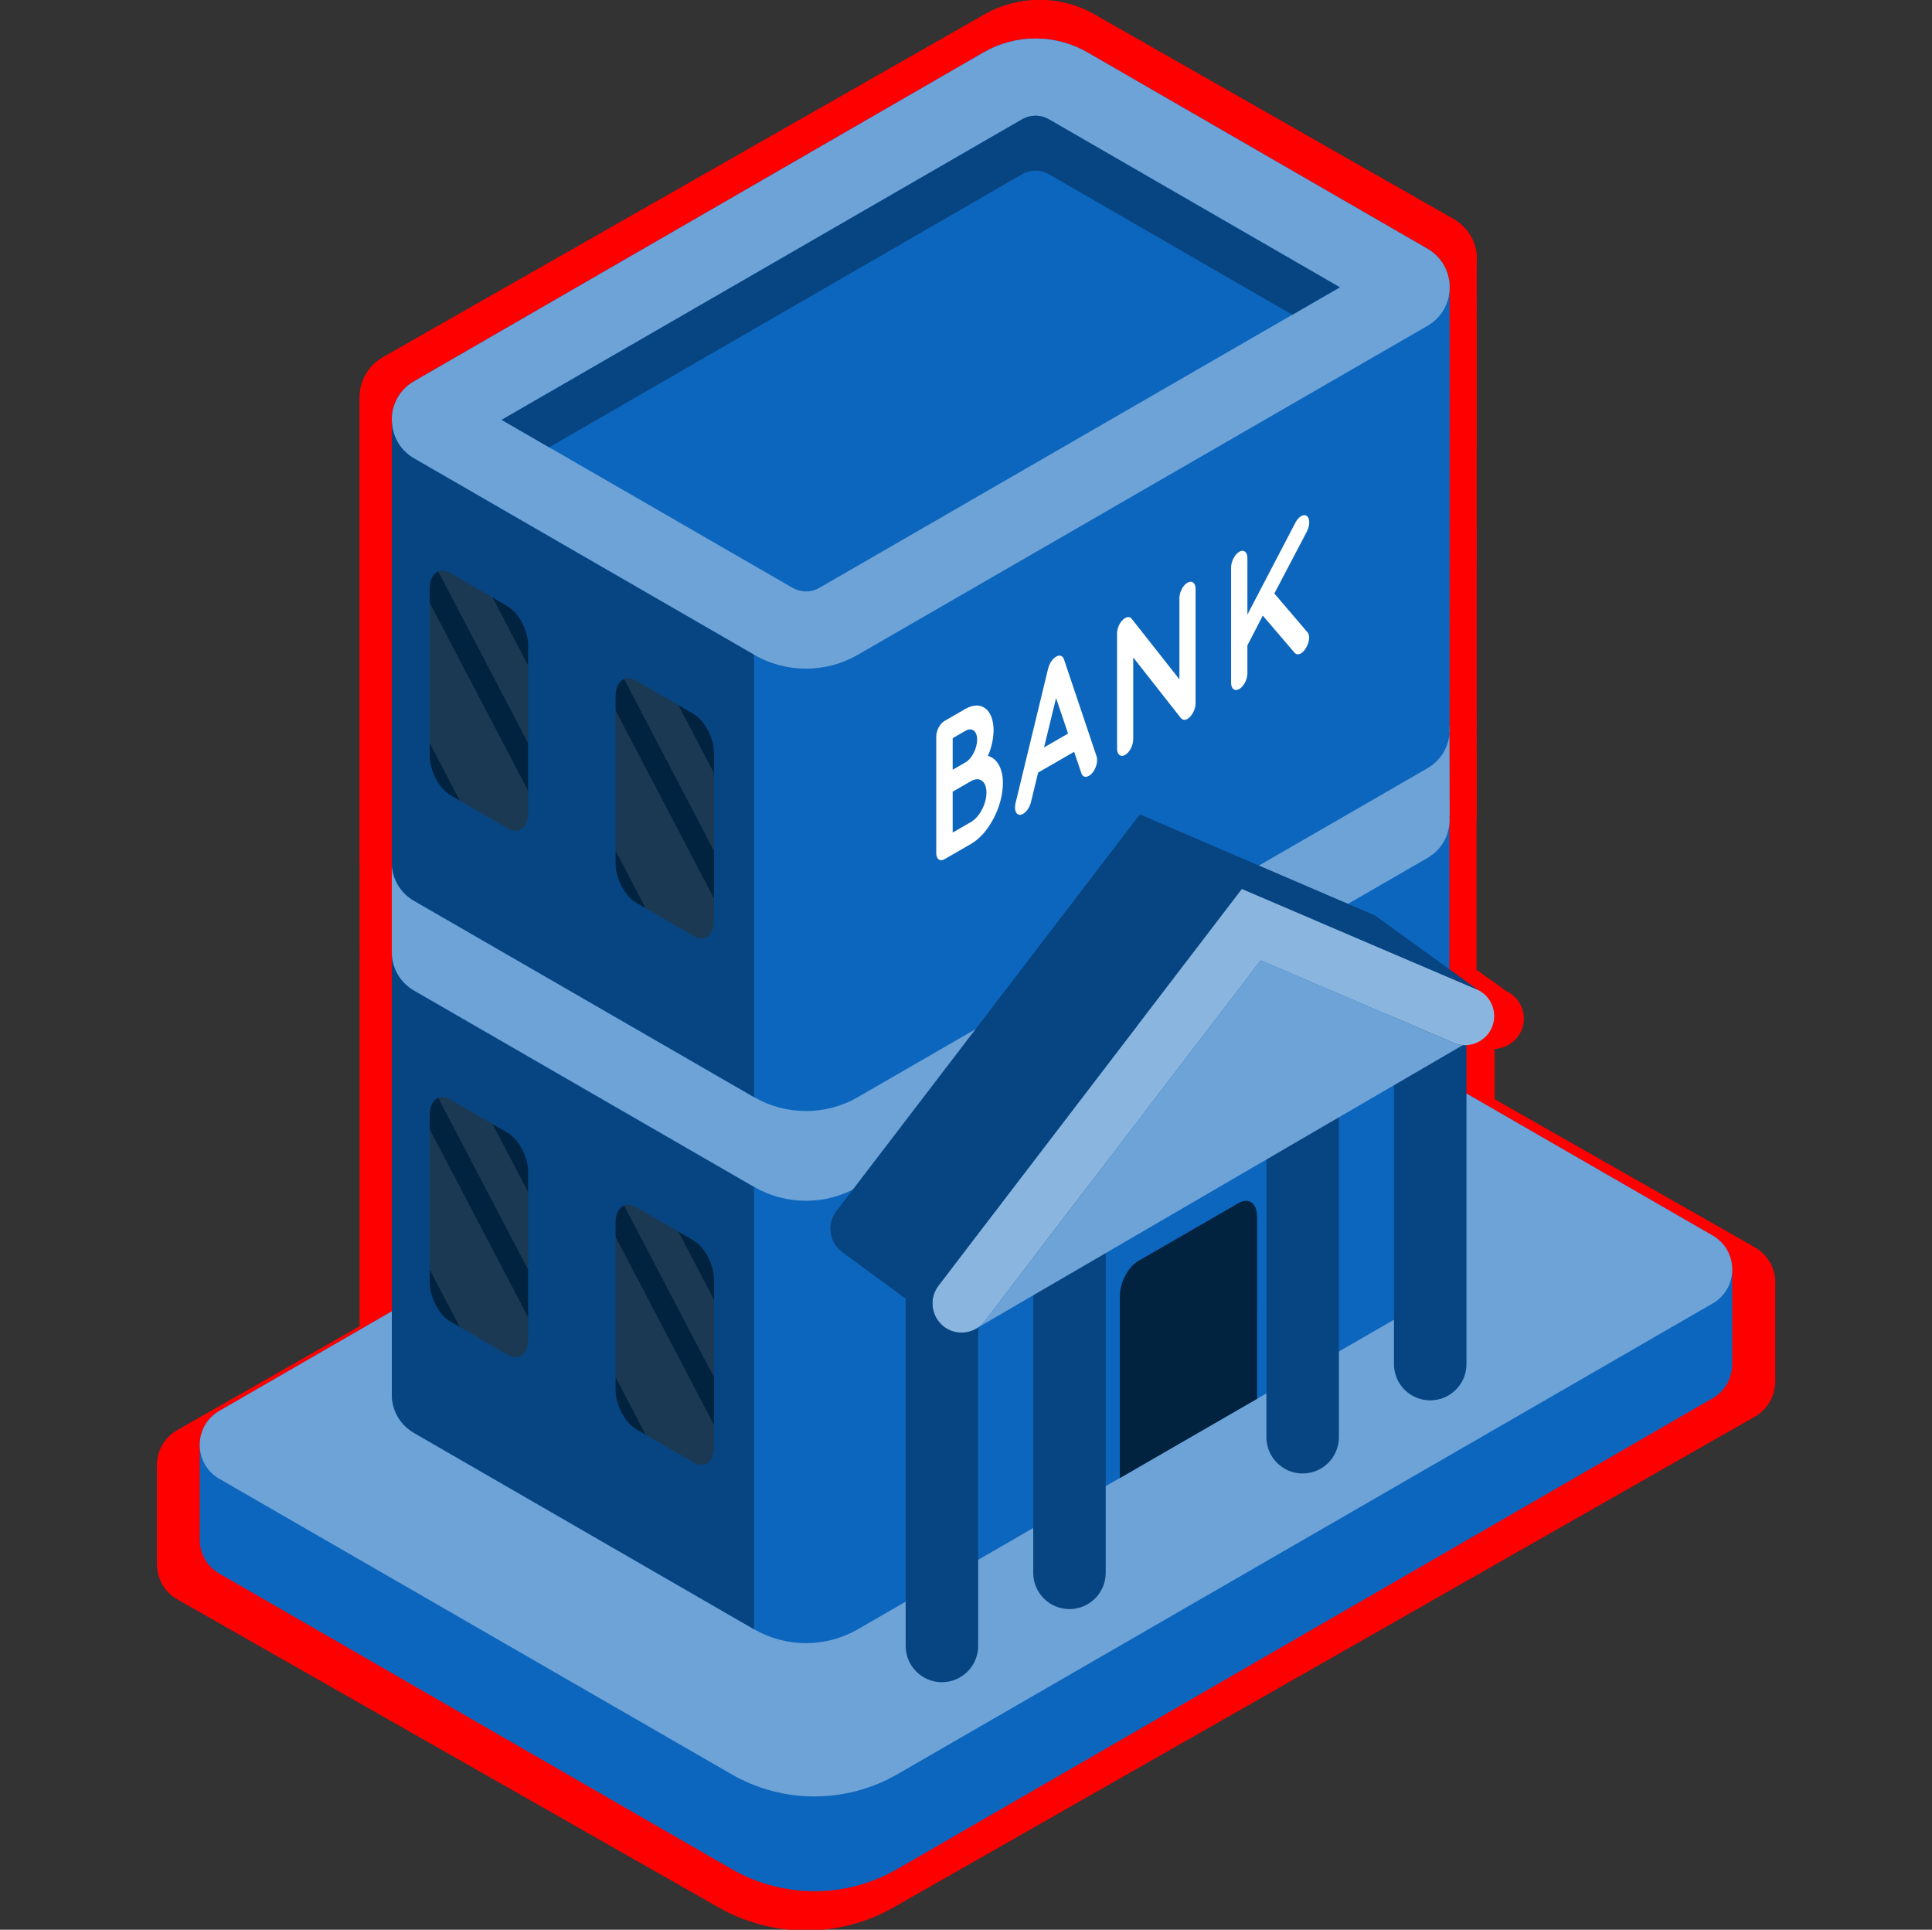 <?xml version="1.0" encoding="UTF-8" standalone="no"?>
<svg
   xmlns:dc="http://purl.org/dc/elements/1.1/"
   xmlns:cc="http://creativecommons.org/ns#"
   xmlns:rdf="http://www.w3.org/1999/02/22-rdf-syntax-ns#"
   xmlns:svg="http://www.w3.org/2000/svg"
   xmlns="http://www.w3.org/2000/svg"
   xmlns:xlink="http://www.w3.org/1999/xlink"
   xmlns:sodipodi="http://sodipodi.sourceforge.net/DTD/sodipodi-0.dtd"
   xmlns:inkscape="http://www.inkscape.org/namespaces/inkscape"
   height="533.289pt"
   version="1.1"
   viewBox="-44 0 534 533.291"
   width="534pt"
   id="svg164"
   sodipodi:docname="bank_selected.svg"
   inkscape:version="1.0.2 (1.0.2+r75+1)">
  <rect x="-44" y="0" width="534" height="533.291" fill="#333333" stroke="none"/>
  <sodipodi:namedview
     pagecolor="#ffffff"
     bordercolor="#666666"
     borderopacity="1"
     objecttolerance="10"
     gridtolerance="10"
     guidetolerance="10"
     inkscape:pageopacity="0"
     inkscape:pageshadow="2"
     inkscape:window-width="1360"
     inkscape:window-height="719"
     id="namedview166"
     showgrid="false"
     inkscape:object-nodes="false"
     inkscape:zoom="0.58212013"
     inkscape:cx="321.41299"
     inkscape:cy="316.31487"
     inkscape:window-x="0"
     inkscape:window-y="25"
     inkscape:window-maximized="1"
     inkscape:current-layer="svg164"
     inkscape:document-rotation="0"
     fit-margin-top="0"
     fit-margin-left="0"
     fit-margin-right="0"
     fit-margin-bottom="0" />
  <defs
     id="defs93">
    <filter
       filterUnits="objectBoundingBox"
       height="1"
       id="alpha"
       width="1"
       x="0"
       y="0">
      <feColorMatrix
         in="SourceGraphic"
         type="matrix"
         values="0 0 0 0 1 0 0 0 0 1 0 0 0 0 1 0 0 0 1 0"
         id="feColorMatrix2" />
    </filter>
    <mask
       id="mask0">
      <g
         filter="url(#alpha)"
         id="g7">
        <rect
           height="512.001"
           style="fill:#000000;fill-opacity:0.102;stroke:none"
           width="512"
           x="0"
           y="0"
           id="rect5" />
      </g>
    </mask>
    <clipPath
       id="clip1">
      <rect
         height="513"
         width="513"
         id="rect10"
         x="0"
         y="0" />
    </clipPath>
    <g
       clip-path="url(#clip1)"
       id="surface6">
      <path
         d="m 187.152,224.496 -24.848,-47.469 c 0.945,-0.375 2.102,-0.27 3.363,0.461 l 11.625,6.738 9.859,18.832 z m 0,0"
         style="fill:#ffffff;fill-opacity:1;fill-rule:nonzero;stroke:none"
         id="path13" />
    </g>
    <mask
       id="mask1">
      <g
         filter="url(#alpha)"
         id="g18">
        <rect
           height="512.001"
           style="fill:#000000;fill-opacity:0.102;stroke:none"
           width="512"
           x="0"
           y="0"
           id="rect16" />
      </g>
    </mask>
    <clipPath
       id="clip2">
      <rect
         height="513"
         width="513"
         id="rect21"
         x="0"
         y="0" />
    </clipPath>
    <g
       clip-path="url(#clip2)"
       id="surface9">
      <path
         d="m 159.941,185.695 27.211,51.996 v 5.961 c 0,4.219 -2.566,6.156 -5.73,4.332 l -13.156,-7.629 -8.324,-15.906 z m 0,0"
         style="fill:#ffffff;fill-opacity:1;fill-rule:nonzero;stroke:none"
         id="path24" />
    </g>
    <mask
       id="mask2">
      <g
         filter="url(#alpha)"
         id="g29">
        <rect
           height="512.001"
           style="fill:#000000;fill-opacity:0.102;stroke:none"
           width="512"
           x="0"
           y="0"
           id="rect27" />
      </g>
    </mask>
    <clipPath
       id="clip3">
      <rect
         height="513"
         width="513"
         id="rect32"
         x="0"
         y="0" />
    </clipPath>
    <g
       clip-path="url(#clip3)"
       id="surface12">
      <path
         d="m 135.777,194.754 -24.848,-47.473 c 0.945,-0.371 2.102,-0.266 3.363,0.465 l 11.625,6.738 9.859,18.832 z m 0,0"
         style="fill:#ffffff;fill-opacity:1;fill-rule:nonzero;stroke:none"
         id="path35" />
    </g>
    <mask
       id="mask3">
      <g
         filter="url(#alpha)"
         id="g40">
        <rect
           height="512.001"
           style="fill:#000000;fill-opacity:0.102;stroke:none"
           width="512"
           x="0"
           y="0"
           id="rect38" />
      </g>
    </mask>
    <clipPath
       id="clip4">
      <rect
         height="513"
         width="513"
         id="rect43"
         x="0"
         y="0" />
    </clipPath>
    <g
       clip-path="url(#clip4)"
       id="surface15">
      <path
         d="m 108.562,155.953 27.215,51.992 v 5.965 c 0,4.219 -2.566,6.156 -5.73,4.332 l -13.156,-7.629 -8.328,-15.906 z m 0,0"
         style="fill:#ffffff;fill-opacity:1;fill-rule:nonzero;stroke:none"
         id="path46" />
    </g>
    <mask
       id="mask4">
      <g
         filter="url(#alpha)"
         id="g51">
        <rect
           height="512.001"
           style="fill:#000000;fill-opacity:0.102;stroke:none"
           width="512"
           x="0"
           y="0"
           id="rect49" />
      </g>
    </mask>
    <clipPath
       id="clip5">
      <rect
         height="513"
         width="513"
         id="rect54"
         x="0"
         y="0" />
    </clipPath>
    <g
       clip-path="url(#clip5)"
       id="surface18">
      <path
         d="m 187.152,369.988 -24.848,-47.473 c 0.945,-0.375 2.102,-0.27 3.363,0.461 l 11.625,6.738 9.859,18.832 z m 0,0"
         style="fill:#ffffff;fill-opacity:1;fill-rule:nonzero;stroke:none"
         id="path57" />
    </g>
    <mask
       id="mask5">
      <g
         filter="url(#alpha)"
         id="g62">
        <rect
           height="512.001"
           style="fill:#000000;fill-opacity:0.102;stroke:none"
           width="512"
           x="0"
           y="0"
           id="rect60" />
      </g>
    </mask>
    <clipPath
       id="clip6">
      <rect
         height="513"
         width="513"
         id="rect65"
         x="0"
         y="0" />
    </clipPath>
    <g
       clip-path="url(#clip6)"
       id="surface21">
      <path
         d="m 159.941,331.184 27.211,51.996 v 5.961 c 0,4.219 -2.566,6.16 -5.73,4.332 l -13.156,-7.629 -8.324,-15.906 z m 0,0"
         style="fill:#ffffff;fill-opacity:1;fill-rule:nonzero;stroke:none"
         id="path68" />
    </g>
    <mask
       id="mask6">
      <g
         filter="url(#alpha)"
         id="g73">
        <rect
           height="512.001"
           style="fill:#000000;fill-opacity:0.102;stroke:none"
           width="512"
           x="0"
           y="0"
           id="rect71" />
      </g>
    </mask>
    <clipPath
       id="clip7">
      <rect
         height="513"
         width="513"
         id="rect76"
         x="0"
         y="0" />
    </clipPath>
    <g
       clip-path="url(#clip7)"
       id="surface24">
      <path
         d="m 135.777,340.242 -24.848,-47.473 c 0.945,-0.371 2.102,-0.266 3.363,0.465 l 11.625,6.738 9.859,18.832 z m 0,0"
         style="fill:#ffffff;fill-opacity:1;fill-rule:nonzero;stroke:none"
         id="path79" />
    </g>
    <mask
       id="mask7">
      <g
         filter="url(#alpha)"
         id="g84">
        <rect
           height="512.001"
           style="fill:#000000;fill-opacity:0.102;stroke:none"
           width="512"
           x="0"
           y="0"
           id="rect82" />
      </g>
    </mask>
    <clipPath
       id="clip8">
      <rect
         height="513"
         width="513"
         id="rect87"
         x="0"
         y="0" />
    </clipPath>
    <g
       clip-path="url(#clip8)"
       id="surface27">
      <path
         d="m 108.562,301.441 27.215,51.992 v 5.965 c 0,4.219 -2.566,6.156 -5.73,4.332 l -13.156,-7.629 -8.328,-15.906 z m 0,0"
         style="fill:#ffffff;fill-opacity:1;fill-rule:nonzero;stroke:none"
         id="path90" />
    </g>
    <clipPath
       id="clip1-3">
      <rect
         height="513"
         width="513"
         id="rect10-6"
         x="0"
         y="0" />
    </clipPath>
    <mask
       id="mask0-8">
      <g
         filter="url(#alpha)"
         id="g7-0"
         style="filter:url(#alpha-1)">
        <rect
           height="512.001"
           style="fill:#000000;fill-opacity:0.102;stroke:none"
           width="512"
           x="0"
           y="0"
           id="rect5-2" />
      </g>
    </mask>
    <filter
       filterUnits="objectBoundingBox"
       height="1"
       id="alpha-1"
       width="1"
       x="0"
       y="0">
      <feColorMatrix
         in="SourceGraphic"
         type="matrix"
         values="0 0 0 0 1 0 0 0 0 1 0 0 0 0 1 0 0 0 1 0"
         id="feColorMatrix2-0" />
    </filter>
    <clipPath
       id="clipPath1010">
      <rect
         height="513"
         width="513"
         id="rect1008"
         x="0"
         y="0" />
    </clipPath>
    <clipPath
       id="clip2-5">
      <rect
         height="513"
         width="513"
         id="rect21-1"
         x="0"
         y="0" />
    </clipPath>
    <mask
       id="mask1-1">
      <g
         filter="url(#alpha)"
         id="g18-0"
         style="filter:url(#alpha-1)">
        <rect
           height="512.001"
           style="fill:#000000;fill-opacity:0.102;stroke:none"
           width="512"
           x="0"
           y="0"
           id="rect16-8" />
      </g>
    </mask>
    <filter
       filterUnits="objectBoundingBox"
       height="1"
       id="filter1019"
       width="1"
       x="0"
       y="0">
      <feColorMatrix
         in="SourceGraphic"
         type="matrix"
         values="0 0 0 0 1 0 0 0 0 1 0 0 0 0 1 0 0 0 1 0"
         id="feColorMatrix1017" />
    </filter>
    <clipPath
       id="clipPath1023">
      <rect
         height="513"
         width="513"
         id="rect1021"
         x="0"
         y="0" />
    </clipPath>
    <clipPath
       id="clip3-5">
      <rect
         height="513"
         width="513"
         id="rect32-0"
         x="0"
         y="0" />
    </clipPath>
    <mask
       id="mask2-6">
      <g
         filter="url(#alpha)"
         id="g29-4"
         style="filter:url(#alpha-1)">
        <rect
           height="512.001"
           style="fill:#000000;fill-opacity:0.102;stroke:none"
           width="512"
           x="0"
           y="0"
           id="rect27-6" />
      </g>
    </mask>
    <filter
       filterUnits="objectBoundingBox"
       height="1"
       id="filter1032"
       width="1"
       x="0"
       y="0">
      <feColorMatrix
         in="SourceGraphic"
         type="matrix"
         values="0 0 0 0 1 0 0 0 0 1 0 0 0 0 1 0 0 0 1 0"
         id="feColorMatrix1030" />
    </filter>
    <clipPath
       id="clipPath1036">
      <rect
         height="513"
         width="513"
         id="rect1034"
         x="0"
         y="0" />
    </clipPath>
    <clipPath
       id="clip4-2">
      <rect
         height="513"
         width="513"
         id="rect43-5"
         x="0"
         y="0" />
    </clipPath>
    <mask
       id="mask3-8">
      <g
         filter="url(#alpha)"
         id="g40-6"
         style="filter:url(#alpha-1)">
        <rect
           height="512.001"
           style="fill:#000000;fill-opacity:0.102;stroke:none"
           width="512"
           x="0"
           y="0"
           id="rect38-2" />
      </g>
    </mask>
    <filter
       filterUnits="objectBoundingBox"
       height="1"
       id="filter1045"
       width="1"
       x="0"
       y="0">
      <feColorMatrix
         in="SourceGraphic"
         type="matrix"
         values="0 0 0 0 1 0 0 0 0 1 0 0 0 0 1 0 0 0 1 0"
         id="feColorMatrix1043" />
    </filter>
    <clipPath
       id="clipPath1049">
      <rect
         height="513"
         width="513"
         id="rect1047"
         x="0"
         y="0" />
    </clipPath>
    <clipPath
       id="clip5-8">
      <rect
         height="513"
         width="513"
         id="rect54-4"
         x="0"
         y="0" />
    </clipPath>
    <mask
       id="mask4-7">
      <g
         filter="url(#alpha)"
         id="g51-2"
         style="filter:url(#alpha-1)">
        <rect
           height="512.001"
           style="fill:#000000;fill-opacity:0.102;stroke:none"
           width="512"
           x="0"
           y="0"
           id="rect49-4" />
      </g>
    </mask>
    <filter
       filterUnits="objectBoundingBox"
       height="1"
       id="filter1058"
       width="1"
       x="0"
       y="0">
      <feColorMatrix
         in="SourceGraphic"
         type="matrix"
         values="0 0 0 0 1 0 0 0 0 1 0 0 0 0 1 0 0 0 1 0"
         id="feColorMatrix1056" />
    </filter>
    <clipPath
       id="clipPath1062">
      <rect
         height="513"
         width="513"
         id="rect1060"
         x="0"
         y="0" />
    </clipPath>
    <clipPath
       id="clip6-0">
      <rect
         height="513"
         width="513"
         id="rect65-6"
         x="0"
         y="0" />
    </clipPath>
    <mask
       id="mask5-2">
      <g
         filter="url(#alpha)"
         id="g62-9"
         style="filter:url(#alpha-1)">
        <rect
           height="512.001"
           style="fill:#000000;fill-opacity:0.102;stroke:none"
           width="512"
           x="0"
           y="0"
           id="rect60-9" />
      </g>
    </mask>
    <filter
       filterUnits="objectBoundingBox"
       height="1"
       id="filter1071"
       width="1"
       x="0"
       y="0">
      <feColorMatrix
         in="SourceGraphic"
         type="matrix"
         values="0 0 0 0 1 0 0 0 0 1 0 0 0 0 1 0 0 0 1 0"
         id="feColorMatrix1069" />
    </filter>
    <clipPath
       id="clipPath1075">
      <rect
         height="513"
         width="513"
         id="rect1073"
         x="0"
         y="0" />
    </clipPath>
    <clipPath
       id="clip7-0">
      <rect
         height="513"
         width="513"
         id="rect76-8"
         x="0"
         y="0" />
    </clipPath>
    <mask
       id="mask6-1">
      <g
         filter="url(#alpha)"
         id="g73-3"
         style="filter:url(#alpha-1)">
        <rect
           height="512.001"
           style="fill:#000000;fill-opacity:0.102;stroke:none"
           width="512"
           x="0"
           y="0"
           id="rect71-1" />
      </g>
    </mask>
    <filter
       filterUnits="objectBoundingBox"
       height="1"
       id="filter1084"
       width="1"
       x="0"
       y="0">
      <feColorMatrix
         in="SourceGraphic"
         type="matrix"
         values="0 0 0 0 1 0 0 0 0 1 0 0 0 0 1 0 0 0 1 0"
         id="feColorMatrix1082" />
    </filter>
    <clipPath
       id="clipPath1088">
      <rect
         height="513"
         width="513"
         id="rect1086"
         x="0"
         y="0" />
    </clipPath>
    <clipPath
       id="clip8-1">
      <rect
         height="513"
         width="513"
         id="rect87-0"
         x="0"
         y="0" />
    </clipPath>
    <mask
       id="mask7-3">
      <g
         filter="url(#alpha)"
         id="g84-4"
         style="filter:url(#alpha-1)">
        <rect
           height="512.001"
           style="fill:#000000;fill-opacity:0.102;stroke:none"
           width="512"
           x="0"
           y="0"
           id="rect82-0" />
      </g>
    </mask>
    <filter
       filterUnits="objectBoundingBox"
       height="1"
       id="filter1097"
       width="1"
       x="0"
       y="0">
      <feColorMatrix
         in="SourceGraphic"
         type="matrix"
         values="0 0 0 0 1 0 0 0 0 1 0 0 0 0 1 0 0 0 1 0"
         id="feColorMatrix1095" />
    </filter>
    <clipPath
       id="clipPath1101">
      <rect
         height="513"
         width="513"
         id="rect1099"
         x="0"
         y="0" />
    </clipPath>
  </defs>
  <g
     id="surface1-3"
     transform="matrix(1.056,0,0,1.042,-0.624,-0.001)"
     style="fill:#ff0000">
    <path
       d="M 418.16,330.797 276.59,249.16 c -14.188,-8.184 -31.66,-8.18 -45.844,0.012 L 5.422,379.262 C 1.98,381.25 0.199,384.652 0.035,388.121 L 0,388.125 v 26.773 h 0.004 c 0.02,3.633 1.824,7.258 5.422,9.332 l 141.566,81.637 c 14.188,8.184 31.66,8.18 45.844,-0.012 L 418.164,375.766 c 3.445,-1.992 5.227,-5.406 5.387,-8.887 l 0.031,-0.004 V 340.555 l -0.023,0.004 c 0.129,-3.773 -1.66,-7.605 -5.398,-9.762 z m 0,0"
       style="fill:#ff0000;fill-opacity:1;fill-rule:nonzero;stroke:none"
       id="path95-9" />
    <path
       d="M 418.164,349.574 192.836,479.664 c -14.184,8.188 -31.656,8.195 -45.844,0.012 L 5.426,398.039 c -7.23,-4.168 -7.234,-14.605 -0.008,-18.777 L 230.746,249.172 c 14.184,-8.188 31.656,-8.195 45.844,-0.012 l 141.566,81.637 c 7.234,4.168 7.234,14.602 0.008,18.777 z m 0,0"
       style="fill:#ff0000;fill-opacity:1;fill-rule:nonzero;stroke:none"
       id="path97-1" />
    <path
       d="m 345.398,67.469 c -0.383,-3.695 -2.398,-7.25 -6.074,-9.371 l -93.961,-54.25 c -8.887,-5.129 -19.832,-5.129 -28.719,0 L 59.238,94.727 c -4.102,2.367 -6.152,6.516 -6.152,10.66 v 269.309 c 0,4.145 2.051,8.289 6.152,10.656 l 93.961,54.25 c 8.887,5.129 19.832,5.129 28.719,0 l 157.406,-90.879 c 4.527,-2.613 6.551,-7.391 6.082,-11.945 z m 0,0"
       style="fill:#ff0000;fill-opacity:1;fill-rule:nonzero;stroke:none"
       id="path99-9" />
    <path
       d="m 205.133,454.238 c -5.531,0 -10.016,-4.484 -10.016,-10.02 v -95.336 c 0,-5.531 4.484,-10.016 10.016,-10.016 5.531,0 10.016,4.484 10.016,10.016 v 95.336 c 0,5.535 -4.484,10.02 -10.016,10.02 z m 0,0"
       style="fill:#ff0000;fill-opacity:1;fill-rule:nonzero;stroke:none"
       id="path101-6" />
    <path
       d="m 240.391,434.035 c -5.531,0 -10.016,-4.484 -10.016,-10.02 v -95.336 c 0,-5.531 4.484,-10.016 10.016,-10.016 5.531,0 10.016,4.484 10.016,10.016 v 95.336 c 0,5.535 -4.484,10.02 -10.016,10.02 z m 0,0"
       style="fill:#ff0000;fill-opacity:1;fill-rule:nonzero;stroke:none"
       id="path103-9" />
    <path
       d="m 304.844,396.555 c -5.535,0 -10.02,-4.484 -10.02,-10.02 v -95.336 c 0,-5.531 4.484,-10.016 10.02,-10.016 5.531,0 10.016,4.484 10.016,10.016 v 95.336 c 0,5.535 -4.484,10.02 -10.016,10.02 z m 0,0"
       style="fill:#ff0000;fill-opacity:1;fill-rule:nonzero;stroke:none"
       id="path105-3" />
    <path
       d="m 340.102,376.348 c -5.535,0 -10.02,-4.484 -10.02,-10.016 v -95.336 c 0,-5.531 4.484,-10.016 10.02,-10.016 5.531,0 10.016,4.484 10.016,10.016 v 95.336 c 0,5.531 -4.484,10.016 -10.016,10.016 z m 0,0"
       style="fill:#ff0000;fill-opacity:1;fill-rule:nonzero;stroke:none"
       id="path107-3" />
    <path
       d="m 53.086,252.441 v 122.254 c 0,4.145 2.051,8.289 6.152,10.656 l 93.961,54.25 v -122.254 l -93.961,-54.25 c -4.102,-2.367 -6.152,-6.512 -6.152,-10.656 z m 0,0"
       style="fill:#ff0000;fill-opacity:1;fill-rule:nonzero;stroke:none"
       id="path109-8" />
    <path
       d="M 345.406,67.602 V 67.469 h -0.008 c -0.383,-3.699 -2.398,-7.25 -6.074,-9.375 L 245.363,3.848 c -8.887,-5.129 -19.832,-5.129 -28.719,0 L 59.238,94.727 c -4.102,2.367 -6.152,6.516 -6.152,10.66 v 122.254 c 0,4.145 2.051,8.289 6.152,10.656 l 93.961,54.25 c 8.887,5.129 19.832,5.129 28.719,0 l 157.406,-90.879 c 4.527,-2.613 6.551,-7.391 6.082,-11.945 0,0 0.07,-121.352 0,-122.121 z m 0,0"
       style="fill:#ff0000;fill-opacity:1;fill-rule:nonzero;stroke:none"
       id="path111-0" />
    <path
       d="m 345.406,189.723 c 0.469,4.555 -1.555,9.328 -6.082,11.945 l -157.406,90.875 c -8.887,5.133 -19.832,5.133 -28.719,0 l -93.961,-54.246 c -4.102,-2.367 -6.152,-6.516 -6.152,-10.66 v 24.805 c 0,4.145 2.051,8.289 6.152,10.656 l 93.961,54.25 c 8.887,5.129 19.832,5.129 28.719,0 l 157.406,-90.879 c 4.473,-2.582 6.488,-7.273 6.082,-11.777 l 0.07,-0.035 z m 0,0"
       style="fill:#ff0000;fill-opacity:1;fill-rule:nonzero;stroke:none"
       id="path113-5" />
    <path
       d="m 292.262,375.914 -37.957,21.914 v -50.25 c 0,-3.758 2.281,-8.121 5.102,-9.746 l 27.754,-16.027 c 2.816,-1.625 5.102,0.102 5.102,3.859 z m 0,0"
       style="fill:#ff0000;fill-opacity:1;fill-rule:nonzero;stroke:none"
       id="path115-6" />
    <path
       d="M 339.324,79.414 181.918,170.293 c -8.887,5.129 -19.832,5.129 -28.719,0 l -93.961,-54.25 c -8.203,-4.734 -8.203,-16.578 0,-21.316 L 216.645,3.848 c 8.887,-5.129 19.832,-5.129 28.719,0 l 93.961,54.25 c 8.203,4.734 8.203,16.578 0,21.316 z m 0,0"
       style="fill:#ff0000;fill-opacity:1;fill-rule:nonzero;stroke:none"
       id="path117-6" />
    <path
       d="m 53.086,105.387 v 122.25 c 0,4.148 2.051,8.293 6.152,10.66 l 93.961,54.246 v -122.25 l -93.961,-54.25 c -4.102,-2.367 -6.152,-6.512 -6.152,-10.656 z m 0,0"
       style="fill:#ff0000;fill-opacity:1;fill-rule:nonzero;stroke:none"
       id="path119-4" />
    <path
       d="m 231.004,21.332 c 1.293,0 2.57,0.344 3.691,0.992 L 315.117,68.754 171.25,151.816 c -1.117,0.648 -2.395,0.988 -3.691,0.988 -1.293,0 -2.57,-0.34 -3.691,-0.988 L 83.445,105.387 227.312,22.324 c 1.121,-0.648 2.398,-0.992 3.691,-0.992"
       style="fill:#ff0000;fill-opacity:1;fill-rule:nonzero;stroke:none"
       id="path121-0" />
    <path
       d="m 227.312,37.5 c 1.121,-0.648 2.398,-0.988 3.691,-0.988 1.293,0 2.57,0.34 3.691,0.988 l 67.281,38.844 13.141,-7.59 -80.422,-46.43 c -1.121,-0.648 -2.398,-0.988 -3.691,-0.988 -1.297,0 -2.57,0.34 -3.691,0.988 l -143.867,83.063 13.141,7.586 z m 0,0"
       style="fill:#ff0000;fill-opacity:1;fill-rule:nonzero;stroke:none"
       id="path123-0" />
    <path
       d="m 210.562,357.617 c -1.707,0 -3.43,-0.539 -4.891,-1.66 -3.535,-2.703 -4.207,-7.762 -1.504,-11.297 l 83.863,-109.633 64.859,27.699 c 4.094,1.746 6,6.48 4.258,10.574 -1.746,4.09 -6.484,5.996 -10.574,4.254 l -53.344,-22.793 -76.262,99.695 c -1.586,2.074 -3.98,3.16 -6.406,3.16 z m 0,0"
       style="fill:#ff0000;fill-opacity:1;fill-rule:nonzero;stroke:none"
       id="path125-4" />
    <path
       d="m 346.574,277.559 -53.344,-22.797 -76.262,99.695 c -0.523,0.688 -1.145,1.254 -1.82,1.719 l 133.98,-78.004 c -0.855,-0.062 -1.719,-0.258 -2.555,-0.613 z m 0,0"
       style="fill:#ff0000;fill-opacity:1;fill-rule:nonzero;stroke:none"
       id="path127-6" />
    <path
       d="m 205.672,355.961 c -3.535,-2.703 -4.207,-7.762 -1.504,-11.297 l 83.867,-109.637 c 0,0 65.152,27.844 65.297,27.918 l -28.473,-20.594 c -0.043,-0.027 -65.016,-27.949 -65.016,-27.949 l -83.867,109.633 c -2.703,3.535 -2.031,8.594 1.504,11.297 z m 0,0"
       style="fill:#ff0000;fill-opacity:1;fill-rule:nonzero;stroke:none"
       id="path129-2" />
    <path
       d="m 136.422,186.621 -15.754,-9.133 c -3.164,-1.828 -5.73,0.109 -5.73,4.328 v 46.086 c 0,4.219 2.566,9.121 5.73,10.945 l 15.754,9.137 c 3.164,1.824 5.73,-0.113 5.73,-4.332 v -46.086 c 0,-4.219 -2.566,-9.117 -5.73,-10.945 z m 0,0"
       style="fill:#ff0000;fill-opacity:1;fill-rule:nonzero;stroke:none"
       id="path131-6" />
    <use
       mask="url(#mask0-8)"
       transform="translate(-45)"
       xlink:href="#surface6"
       id="use133-7"
       x="0"
       y="0"
       width="100%"
       height="100%"
       style="fill:#ff0000" />
    <use
       mask="url(#mask1-1)"
       transform="translate(-45)"
       xlink:href="#surface9"
       id="use135-5"
       x="0"
       y="0"
       width="100%"
       height="100%"
       style="fill:#ff0000" />
    <path
       d="m 85.047,156.879 -15.754,-9.137 c -3.164,-1.824 -5.727,0.113 -5.727,4.332 v 46.086 c 0,4.219 2.562,9.121 5.727,10.945 l 15.754,9.137 c 3.164,1.824 5.73,-0.113 5.73,-4.332 v -46.086 c 0,-4.219 -2.566,-9.121 -5.73,-10.945 z m 0,0"
       style="fill:#ff0000;fill-opacity:1;fill-rule:nonzero;stroke:none"
       id="path137-6" />
    <use
       mask="url(#mask2-6)"
       transform="translate(-45)"
       xlink:href="#surface12"
       id="use139-9"
       x="0"
       y="0"
       width="100%"
       height="100%"
       style="fill:#ff0000" />
    <use
       mask="url(#mask3-8)"
       transform="translate(-45)"
       xlink:href="#surface15"
       id="use141-8"
       x="0"
       y="0"
       width="100%"
       height="100%"
       style="fill:#ff0000" />
    <path
       d="m 136.422,332.109 -15.754,-9.133 c -3.164,-1.828 -5.73,0.113 -5.73,4.332 v 46.082 c 0,4.223 2.566,9.121 5.73,10.949 l 15.754,9.133 c 3.164,1.828 5.73,-0.109 5.73,-4.332 v -46.086 c 0,-4.219 -2.566,-9.117 -5.73,-10.945 z m 0,0"
       style="fill:#ff0000;fill-opacity:1;fill-rule:nonzero;stroke:none"
       id="path143-7" />
    <use
       mask="url(#mask4-7)"
       transform="translate(-45)"
       xlink:href="#surface18"
       id="use145-2"
       x="0"
       y="0"
       width="100%"
       height="100%"
       style="fill:#ff0000" />
    <use
       mask="url(#mask5-2)"
       transform="translate(-45)"
       xlink:href="#surface21"
       id="use147-8"
       x="0"
       y="0"
       width="100%"
       height="100%"
       style="fill:#ff0000" />
    <path
       d="m 85.047,302.367 -15.754,-9.133 c -3.164,-1.828 -5.727,0.109 -5.727,4.328 v 46.086 c 0,4.219 2.562,9.121 5.727,10.945 l 15.754,9.137 c 3.164,1.824 5.73,-0.113 5.73,-4.332 V 313.312 c 0,-4.219 -2.566,-9.117 -5.73,-10.945 z m 0,0"
       style="fill:#ff0000;fill-opacity:1;fill-rule:nonzero;stroke:none"
       id="path149-2" />
    <use
       mask="url(#mask6-1)"
       transform="translate(-45)"
       xlink:href="#surface24"
       id="use151-9"
       x="0"
       y="0"
       width="100%"
       height="100%"
       style="fill:#ff0000" />
    <use
       mask="url(#mask7-3)"
       transform="translate(-45)"
       xlink:href="#surface27"
       id="use153-9"
       x="0"
       y="0"
       width="100%"
       height="100%"
       style="fill:#ff0000" />
    <path
       d="m 203.57,225.117 v -32.199 c 0,-1.691 1.023,-3.594 2.25,-4.301 0.043,-0.023 0.043,-0.023 0.125,-0.07 0,0 0,0 0.039,-0.023 l 5.652,-3.262 c 4.297,-2.48 7.773,0.148 7.773,5.879 0,2.348 -0.574,4.805 -1.555,7.117 2.457,0.656 4.137,3.344 4.137,7.492 0,6.496 -3.93,14.004 -8.762,16.793 l -7.242,4.18 c -0.043,0.023 -0.043,-0.031 -0.043,-0.031 -0.082,0.047 -0.082,0.102 -0.121,0.129 -1.23,0.707 -2.254,-0.066 -2.254,-1.703 z m 4.543,-23.035 3.523,-2.031 c 1.801,-1.039 3.23,-3.887 3.23,-6.285 0,-2.402 -1.43,-3.484 -3.23,-2.445 l -3.523,2.031 z m 0,17.355 5.117,-2.953 c 2.332,-1.402 4.215,-4.945 4.215,-8.109 0,-3.113 -1.883,-4.48 -4.215,-3.188 l -5.117,2.953 z m 0,0"
       style="fill:#ff0000;fill-opacity:1;fill-rule:nonzero;stroke:none"
       id="path155-6" />
    <path
       d="m 241.68,197.113 -9.949,5.742 -2.004,8.254 c -0.367,1.41 -1.227,2.617 -2.129,3.137 -0.285,0.164 -0.531,0.254 -0.777,0.285 -1.188,0.086 -1.762,-1.328 -1.352,-3.148 l 9.047,-37.367 c 0.371,-1.414 1.27,-2.695 2.172,-3.164 0.938,-0.598 1.801,-0.328 2.168,0.66 l 9.047,26.922 c 0.406,1.348 -0.164,3.422 -1.352,4.707 -0.203,0.227 -0.492,0.449 -0.777,0.613 -0.902,0.52 -1.762,0.309 -2.086,-0.703 z M 240,192.078 l -3.316,-9.82 -3.316,13.648 z m 0,0"
       style="fill:#ff0000;fill-opacity:1;fill-rule:nonzero;stroke:none"
       id="path157-0" />
    <path
       d="m 258.012,193.688 c 0,1.637 -1.023,3.594 -2.211,4.277 -1.27,0.734 -2.25,-0.062 -2.25,-1.703 v -31.707 c 0,0 0,0 0,-0.055 -0.043,-0.902 0.285,-2.074 0.898,-3.031 1.023,-1.516 2.414,-2.047 3.113,-1.141 l 13.219,16.762 v -22.484 c 0,-1.582 0.984,-3.512 2.211,-4.223 1.227,-0.707 2.25,0.066 2.25,1.648 v 31.707 c 0,1.637 -1.023,3.594 -2.25,4.301 -0.656,0.379 -1.27,0.297 -1.68,-0.121 -0.082,-0.062 -0.164,-0.125 -0.203,-0.211 l -13.098,-16.668 z m 0,0"
       style="fill:#ff0000;fill-opacity:1;fill-rule:nonzero;stroke:none"
       id="path159-2" />
    <path
       d="m 285.066,178.066 v -31.926 c 0,-1.582 0.984,-3.566 2.25,-4.301 1.27,-0.734 2.254,0.117 2.254,1.703 v 15.66 l 13.262,-25.395 c 0.898,-1.719 2.293,-2.523 3.191,-1.84 0.859,0.648 0.859,2.559 0,4.254 l -9.004,17.152 9.086,10.637 c 0.82,0.781 0.656,2.785 -0.328,4.391 -0.406,0.727 -0.898,1.23 -1.43,1.535 -0.617,0.355 -1.23,0.328 -1.68,-0.121 l -8.844,-10.34 -4.254,8.242 v 7.75 c 0,1.637 -0.984,3.566 -2.25,4.301 -1.27,0.73 -2.254,-0.066 -2.254,-1.703 z m 0,0"
       style="fill:#ff0000;fill-opacity:1;fill-rule:nonzero;stroke:none"
       id="path161-7" />
  </g>
  <g
     id="surface1"
     transform="translate(11.208,10.644)">
    <path
       d="M 418.16,330.797 276.59,249.16 c -14.188,-8.184 -31.66,-8.18 -45.844,0.012 L 5.422,379.262 C 1.98,381.25 0.199,384.652 0.035,388.121 L 0,388.125 v 26.773 h 0.004 c 0.02,3.633 1.824,7.258 5.422,9.332 l 141.566,81.637 c 14.188,8.184 31.66,8.18 45.844,-0.012 L 418.164,375.766 c 3.445,-1.992 5.227,-5.406 5.387,-8.887 l 0.031,-0.004 V 340.555 l -0.023,0.004 c 0.129,-3.773 -1.66,-7.605 -5.398,-9.762 z m 0,0"
       style="fill:#0c66bd;fill-opacity:1;fill-rule:nonzero;stroke:none"
       id="path95" />
    <path
       d="M 418.164,349.574 192.836,479.664 c -14.184,8.188 -31.656,8.195 -45.844,0.012 L 5.426,398.039 c -7.23,-4.168 -7.234,-14.605 -0.008,-18.777 L 230.746,249.172 c 14.184,-8.188 31.656,-8.195 45.844,-0.012 l 141.566,81.637 c 7.234,4.168 7.234,14.602 0.008,18.777 z m 0,0"
       style="fill:#6ea3d7;fill-opacity:1;fill-rule:nonzero;stroke:none"
       id="path97" />
    <path
       d="m 345.398,67.469 c -0.383,-3.695 -2.398,-7.25 -6.074,-9.371 l -93.961,-54.25 c -8.887,-5.129 -19.832,-5.129 -28.719,0 L 59.238,94.727 c -4.102,2.367 -6.152,6.516 -6.152,10.66 v 269.309 c 0,4.145 2.051,8.289 6.152,10.656 l 93.961,54.25 c 8.887,5.129 19.832,5.129 28.719,0 l 157.406,-90.879 c 4.527,-2.613 6.551,-7.391 6.082,-11.945 z m 0,0"
       style="fill:#0c66bd;fill-opacity:1;fill-rule:nonzero;stroke:none"
       id="path99" />
    <path
       d="m 205.133,454.238 c -5.531,0 -10.016,-4.484 -10.016,-10.02 v -95.336 c 0,-5.531 4.484,-10.016 10.016,-10.016 5.531,0 10.016,4.484 10.016,10.016 v 95.336 c 0,5.535 -4.484,10.02 -10.016,10.02 z m 0,0"
       style="fill:#074582;fill-opacity:1;fill-rule:nonzero;stroke:none"
       id="path101" />
    <path
       d="m 240.391,434.035 c -5.531,0 -10.016,-4.484 -10.016,-10.02 v -95.336 c 0,-5.531 4.484,-10.016 10.016,-10.016 5.531,0 10.016,4.484 10.016,10.016 v 95.336 c 0,5.535 -4.484,10.02 -10.016,10.02 z m 0,0"
       style="fill:#074582;fill-opacity:1;fill-rule:nonzero;stroke:none"
       id="path103" />
    <path
       d="m 304.844,396.555 c -5.535,0 -10.02,-4.484 -10.02,-10.02 v -95.336 c 0,-5.531 4.484,-10.016 10.02,-10.016 5.531,0 10.016,4.484 10.016,10.016 v 95.336 c 0,5.535 -4.484,10.02 -10.016,10.02 z m 0,0"
       style="fill:#074582;fill-opacity:1;fill-rule:nonzero;stroke:none"
       id="path105" />
    <path
       d="m 340.102,376.348 c -5.535,0 -10.02,-4.484 -10.02,-10.016 v -95.336 c 0,-5.531 4.484,-10.016 10.02,-10.016 5.531,0 10.016,4.484 10.016,10.016 v 95.336 c 0,5.531 -4.484,10.016 -10.016,10.016 z m 0,0"
       style="fill:#074582;fill-opacity:1;fill-rule:nonzero;stroke:none"
       id="path107" />
    <path
       d="m 53.086,252.441 v 122.254 c 0,4.145 2.051,8.289 6.152,10.656 l 93.961,54.25 v -122.254 l -93.961,-54.25 c -4.102,-2.367 -6.152,-6.512 -6.152,-10.656 z m 0,0"
       style="fill:#074582;fill-opacity:1;fill-rule:nonzero;stroke:none"
       id="path109" />
    <path
       d="M 345.406,67.602 V 67.469 h -0.008 c -0.383,-3.699 -2.398,-7.25 -6.074,-9.375 L 245.363,3.848 c -8.887,-5.129 -19.832,-5.129 -28.719,0 L 59.238,94.727 c -4.102,2.367 -6.152,6.516 -6.152,10.66 v 122.254 c 0,4.145 2.051,8.289 6.152,10.656 l 93.961,54.25 c 8.887,5.129 19.832,5.129 28.719,0 l 157.406,-90.879 c 4.527,-2.613 6.551,-7.391 6.082,-11.945 0,0 0.07,-121.352 0,-122.121 z m 0,0"
       style="fill:#0c66bd;fill-opacity:1;fill-rule:nonzero;stroke:none"
       id="path111" />
    <path
       d="m 345.406,189.723 c 0.469,4.555 -1.555,9.328 -6.082,11.945 l -157.406,90.875 c -8.887,5.133 -19.832,5.133 -28.719,0 l -93.961,-54.246 c -4.102,-2.367 -6.152,-6.516 -6.152,-10.66 v 24.805 c 0,4.145 2.051,8.289 6.152,10.656 l 93.961,54.25 c 8.887,5.129 19.832,5.129 28.719,0 l 157.406,-90.879 c 4.473,-2.582 6.488,-7.273 6.082,-11.777 l 0.07,-0.035 z m 0,0"
       style="fill:#6ea3d7;fill-opacity:1;fill-rule:nonzero;stroke:none"
       id="path113" />
    <path
       d="m 292.262,375.914 -37.957,21.914 v -50.25 c 0,-3.758 2.281,-8.121 5.102,-9.746 l 27.754,-16.027 c 2.816,-1.625 5.102,0.102 5.102,3.859 z m 0,0"
       style="fill:#02233f;fill-opacity:1;fill-rule:nonzero;stroke:none"
       id="path115" />
    <path
       d="M 339.324,79.414 181.918,170.293 c -8.887,5.129 -19.832,5.129 -28.719,0 l -93.961,-54.25 c -8.203,-4.734 -8.203,-16.578 0,-21.316 L 216.645,3.848 c 8.887,-5.129 19.832,-5.129 28.719,0 l 93.961,54.25 c 8.203,4.734 8.203,16.578 0,21.316 z m 0,0"
       style="fill:#6ea3d7;fill-opacity:1;fill-rule:nonzero;stroke:none"
       id="path117" />
    <path
       d="m 53.086,105.387 v 122.25 c 0,4.148 2.051,8.293 6.152,10.66 l 93.961,54.246 v -122.25 l -93.961,-54.25 c -4.102,-2.367 -6.152,-6.512 -6.152,-10.656 z m 0,0"
       style="fill:#074582;fill-opacity:1;fill-rule:nonzero;stroke:none"
       id="path119" />
    <path
       d="m 231.004,21.332 c 1.293,0 2.57,0.344 3.691,0.992 L 315.117,68.754 171.25,151.816 c -1.117,0.648 -2.395,0.988 -3.691,0.988 -1.293,0 -2.57,-0.34 -3.691,-0.988 L 83.445,105.387 227.312,22.324 c 1.121,-0.648 2.398,-0.992 3.691,-0.992"
       style="fill:#0c66bd;fill-opacity:1;fill-rule:nonzero;stroke:none"
       id="path121" />
    <path
       d="m 227.312,37.5 c 1.121,-0.648 2.398,-0.988 3.691,-0.988 1.293,0 2.57,0.34 3.691,0.988 l 67.281,38.844 13.141,-7.59 -80.422,-46.43 c -1.121,-0.648 -2.398,-0.988 -3.691,-0.988 -1.297,0 -2.57,0.34 -3.691,0.988 l -143.867,83.063 13.141,7.586 z m 0,0"
       style="fill:#074582;fill-opacity:1;fill-rule:nonzero;stroke:none"
       id="path123" />
    <path
       d="m 210.562,357.617 c -1.707,0 -3.43,-0.539 -4.891,-1.66 -3.535,-2.703 -4.207,-7.762 -1.504,-11.297 l 83.863,-109.633 64.859,27.699 c 4.094,1.746 6,6.48 4.258,10.574 -1.746,4.09 -6.484,5.996 -10.574,4.254 l -53.344,-22.793 -76.262,99.695 c -1.586,2.074 -3.98,3.16 -6.406,3.16 z m 0,0"
       style="fill:#8ab5de;fill-opacity:1;fill-rule:nonzero;stroke:none"
       id="path125" />
    <path
       d="m 346.574,277.559 -53.344,-22.797 -76.262,99.695 c -0.523,0.688 -1.145,1.254 -1.82,1.719 l 133.98,-78.004 c -0.855,-0.062 -1.719,-0.258 -2.555,-0.613 z m 0,0"
       style="fill:#6ea3d7;fill-opacity:1;fill-rule:nonzero;stroke:none"
       id="path127" />
    <path
       d="m 205.672,355.961 c -3.535,-2.703 -4.207,-7.762 -1.504,-11.297 l 83.867,-109.637 c 0,0 65.152,27.844 65.297,27.918 l -28.473,-20.594 c -0.043,-0.027 -65.016,-27.949 -65.016,-27.949 l -83.867,109.633 c -2.703,3.535 -2.031,8.594 1.504,11.297 z m 0,0"
       style="fill:#074582;fill-opacity:1;fill-rule:nonzero;stroke:none"
       id="path129" />
    <path
       d="m 136.422,186.621 -15.754,-9.133 c -3.164,-1.828 -5.73,0.109 -5.73,4.328 v 46.086 c 0,4.219 2.566,9.121 5.73,10.945 l 15.754,9.137 c 3.164,1.824 5.73,-0.113 5.73,-4.332 v -46.086 c 0,-4.219 -2.566,-9.117 -5.73,-10.945 z m 0,0"
       style="fill:#02233f;fill-opacity:1;fill-rule:nonzero;stroke:none"
       id="path131" />
    <use
       mask="url(#mask0)"
       transform="translate(-45)"
       xlink:href="#surface6"
       id="use133"
       x="0"
       y="0"
       width="100%"
       height="100%" />
    <use
       mask="url(#mask1)"
       transform="translate(-45)"
       xlink:href="#surface9"
       id="use135"
       x="0"
       y="0"
       width="100%"
       height="100%" />
    <path
       d="m 85.047,156.879 -15.754,-9.137 c -3.164,-1.824 -5.727,0.113 -5.727,4.332 v 46.086 c 0,4.219 2.562,9.121 5.727,10.945 l 15.754,9.137 c 3.164,1.824 5.73,-0.113 5.73,-4.332 v -46.086 c 0,-4.219 -2.566,-9.121 -5.73,-10.945 z m 0,0"
       style="fill:#02233f;fill-opacity:1;fill-rule:nonzero;stroke:none"
       id="path137" />
    <use
       mask="url(#mask2)"
       transform="translate(-45)"
       xlink:href="#surface12"
       id="use139"
       x="0"
       y="0"
       width="100%"
       height="100%" />
    <use
       mask="url(#mask3)"
       transform="translate(-45)"
       xlink:href="#surface15"
       id="use141"
       x="0"
       y="0"
       width="100%"
       height="100%" />
    <path
       d="m 136.422,332.109 -15.754,-9.133 c -3.164,-1.828 -5.73,0.113 -5.73,4.332 v 46.082 c 0,4.223 2.566,9.121 5.73,10.949 l 15.754,9.133 c 3.164,1.828 5.73,-0.109 5.73,-4.332 v -46.086 c 0,-4.219 -2.566,-9.117 -5.73,-10.945 z m 0,0"
       style="fill:#02233f;fill-opacity:1;fill-rule:nonzero;stroke:none"
       id="path143" />
    <use
       mask="url(#mask4)"
       transform="translate(-45)"
       xlink:href="#surface18"
       id="use145"
       x="0"
       y="0"
       width="100%"
       height="100%" />
    <use
       mask="url(#mask5)"
       transform="translate(-45)"
       xlink:href="#surface21"
       id="use147"
       x="0"
       y="0"
       width="100%"
       height="100%" />
    <path
       d="m 85.047,302.367 -15.754,-9.133 c -3.164,-1.828 -5.727,0.109 -5.727,4.328 v 46.086 c 0,4.219 2.562,9.121 5.727,10.945 l 15.754,9.137 c 3.164,1.824 5.73,-0.113 5.73,-4.332 V 313.312 c 0,-4.219 -2.566,-9.117 -5.73,-10.945 z m 0,0"
       style="fill:#02233f;fill-opacity:1;fill-rule:nonzero;stroke:none"
       id="path149" />
    <use
       mask="url(#mask6)"
       transform="translate(-45)"
       xlink:href="#surface24"
       id="use151"
       x="0"
       y="0"
       width="100%"
       height="100%" />
    <use
       mask="url(#mask7)"
       transform="translate(-45)"
       xlink:href="#surface27"
       id="use153"
       x="0"
       y="0"
       width="100%"
       height="100%" />
    <path
       d="m 203.57,225.117 v -32.199 c 0,-1.691 1.023,-3.594 2.25,-4.301 0.043,-0.023 0.043,-0.023 0.125,-0.07 0,0 0,0 0.039,-0.023 l 5.652,-3.262 c 4.297,-2.48 7.773,0.148 7.773,5.879 0,2.348 -0.574,4.805 -1.555,7.117 2.457,0.656 4.137,3.344 4.137,7.492 0,6.496 -3.93,14.004 -8.762,16.793 l -7.242,4.18 c -0.043,0.023 -0.043,-0.031 -0.043,-0.031 -0.082,0.047 -0.082,0.102 -0.121,0.129 -1.23,0.707 -2.254,-0.066 -2.254,-1.703 z m 4.543,-23.035 3.523,-2.031 c 1.801,-1.039 3.23,-3.887 3.23,-6.285 0,-2.402 -1.43,-3.484 -3.23,-2.445 l -3.523,2.031 z m 0,17.355 5.117,-2.953 c 2.332,-1.402 4.215,-4.945 4.215,-8.109 0,-3.113 -1.883,-4.48 -4.215,-3.188 l -5.117,2.953 z m 0,0"
       style="fill:#ffffff;fill-opacity:1;fill-rule:nonzero;stroke:none"
       id="path155" />
    <path
       d="m 241.68,197.113 -9.949,5.742 -2.004,8.254 c -0.367,1.41 -1.227,2.617 -2.129,3.137 -0.285,0.164 -0.531,0.254 -0.777,0.285 -1.188,0.086 -1.762,-1.328 -1.352,-3.148 l 9.047,-37.367 c 0.371,-1.414 1.27,-2.695 2.172,-3.164 0.938,-0.598 1.801,-0.328 2.168,0.66 l 9.047,26.922 c 0.406,1.348 -0.164,3.422 -1.352,4.707 -0.203,0.227 -0.492,0.449 -0.777,0.613 -0.902,0.52 -1.762,0.309 -2.086,-0.703 z M 240,192.078 l -3.316,-9.82 -3.316,13.648 z m 0,0"
       style="fill:#ffffff;fill-opacity:1;fill-rule:nonzero;stroke:none"
       id="path157" />
    <path
       d="m 258.012,193.688 c 0,1.637 -1.023,3.594 -2.211,4.277 -1.27,0.734 -2.25,-0.062 -2.25,-1.703 v -31.707 c 0,0 0,0 0,-0.055 -0.043,-0.902 0.285,-2.074 0.898,-3.031 1.023,-1.516 2.414,-2.047 3.113,-1.141 l 13.219,16.762 v -22.484 c 0,-1.582 0.984,-3.512 2.211,-4.223 1.227,-0.707 2.25,0.066 2.25,1.648 v 31.707 c 0,1.637 -1.023,3.594 -2.25,4.301 -0.656,0.379 -1.27,0.297 -1.68,-0.121 -0.082,-0.062 -0.164,-0.125 -0.203,-0.211 l -13.098,-16.668 z m 0,0"
       style="fill:#ffffff;fill-opacity:1;fill-rule:nonzero;stroke:none"
       id="path159" />
    <path
       d="m 285.066,178.066 v -31.926 c 0,-1.582 0.984,-3.566 2.25,-4.301 1.27,-0.734 2.254,0.117 2.254,1.703 v 15.66 l 13.262,-25.395 c 0.898,-1.719 2.293,-2.523 3.191,-1.84 0.859,0.648 0.859,2.559 0,4.254 l -9.004,17.152 9.086,10.637 c 0.82,0.781 0.656,2.785 -0.328,4.391 -0.406,0.727 -0.898,1.23 -1.43,1.535 -0.617,0.355 -1.23,0.328 -1.68,-0.121 l -8.844,-10.34 -4.254,8.242 v 7.75 c 0,1.637 -0.984,3.566 -2.25,4.301 -1.27,0.73 -2.254,-0.066 -2.254,-1.703 z m 0,0"
       style="fill:#ffffff;fill-opacity:1;fill-rule:nonzero;stroke:none"
       id="path161" />
  </g>
</svg>
